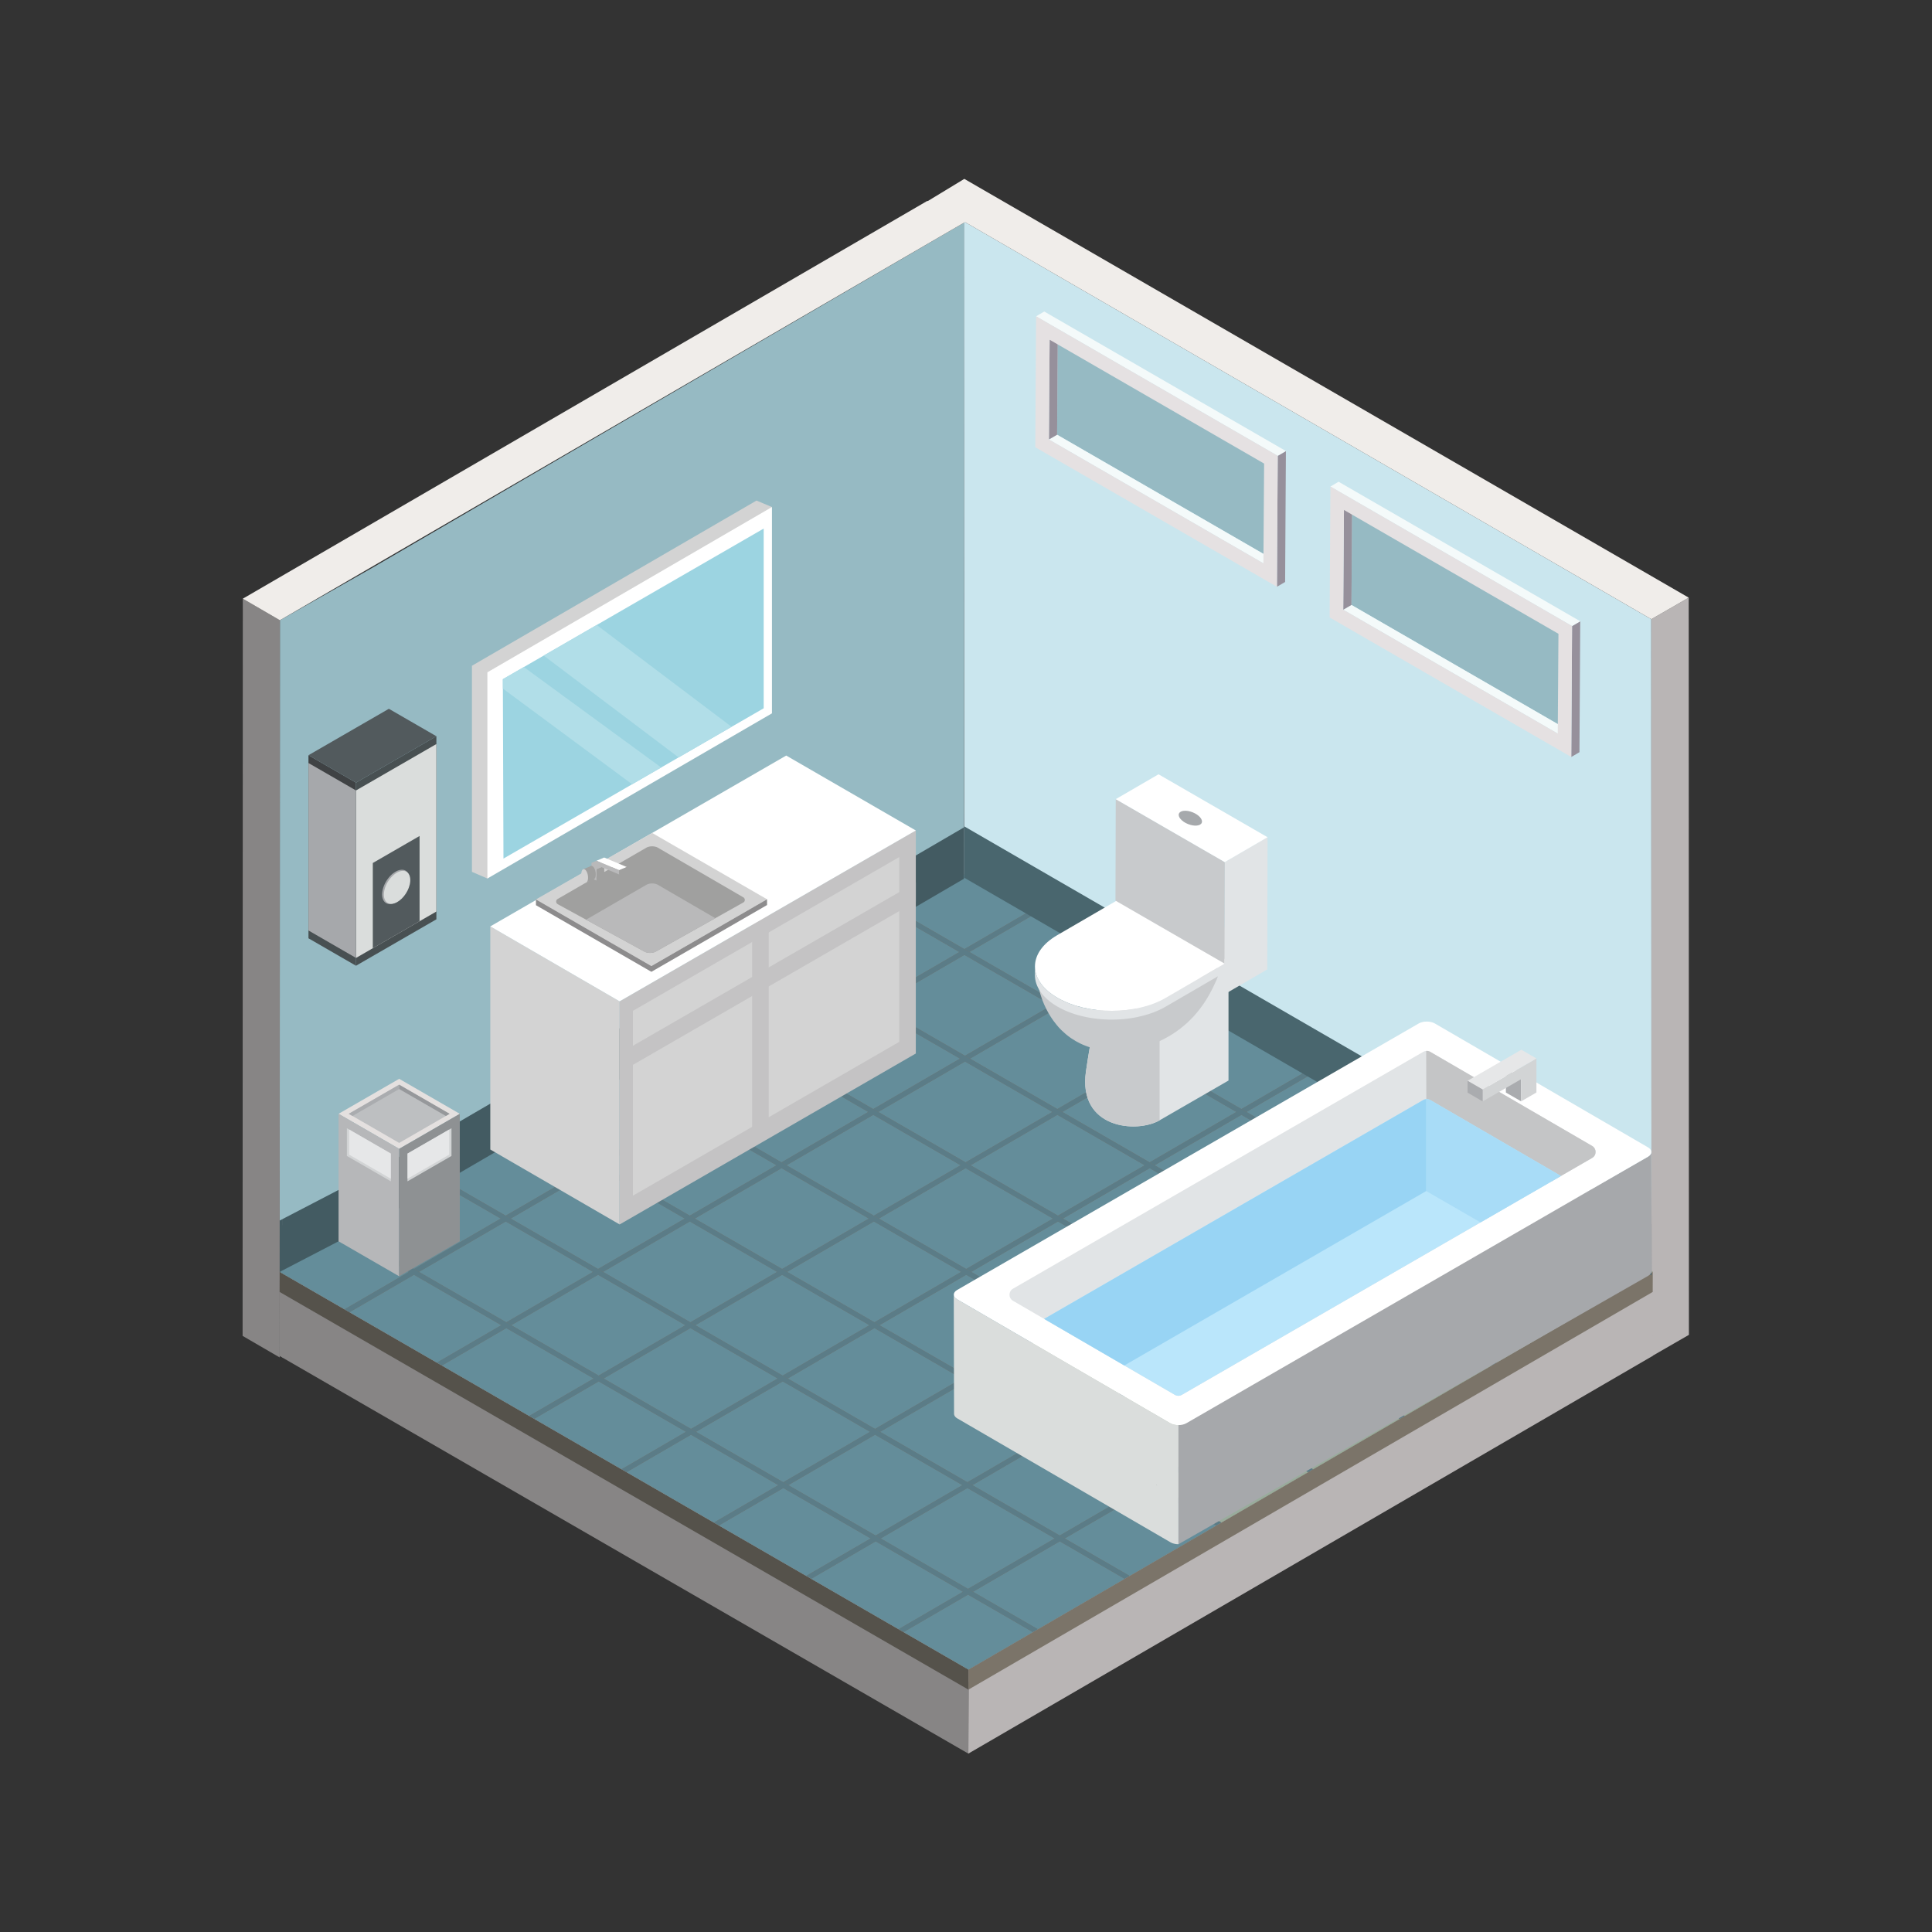 <?xml version="1.0" encoding="UTF-8" standalone="no"?>
<svg
   xmlns:dc="http://purl.org/dc/elements/1.1/"
   xmlns:cc="http://creativecommons.org/ns#"
   xmlns:rdf="http://www.w3.org/1999/02/22-rdf-syntax-ns#"
   xmlns:svg="http://www.w3.org/2000/svg"
   xmlns="http://www.w3.org/2000/svg"
   viewBox="0 0 1866.667 1866.667"
   height="1866.667"
   width="1866.667"
   xml:space="preserve"
   id="svg2"
   version="1.1"><rect x="0" y="0" width="1866.667" height="1866.667" fill="#333333" stroke="none"/><defs
     id="defs6"><clipPath
       id="clipPath390"
       clipPathUnits="userSpaceOnUse"><path
         id="path388"
         d="M 0,1400 H 1400 V 0 H 0 Z" /></clipPath></defs><g
     transform="matrix(1.333,0,0,-1.333,0,1866.667)"
     id="g10"><g
       transform="translate(698.844,1239.015)"
       id="g12"><path
         id="path14"
         style="fill:#96bac3;fill-opacity:1;fill-rule:evenodd;stroke:none"
         d="m 0,0 -0.016,-65.829 v -6.981 l -0.03,-79.968 v -6.965 l -0.014,-79.955 v -6.98 l -0.031,-79.97 v -6.978 l -0.014,-79.956 v -6.979 l -0.031,-113.782 -61.052,-35.604 -6.573,-3.829 -65.497,-38.214 -6.572,-3.83 -65.499,-38.198 -6.587,-3.845 -65.498,-38.199 -6.572,-3.843 -65.499,-38.198 -6.573,-3.828 -65.514,-38.214 -6.572,-3.829 -66.162,-38.592 -1.786,99.246 0.118,435.092 67.83,38.506 6.572,3.828 65.514,38.214 6.573,3.845 65.499,38.198 6.572,3.828 65.498,38.199 6.587,3.844 65.499,38.214 6.572,3.827 65.497,38.199 6.573,3.845 z" /></g><g
       transform="translate(202.871,950.788)"
       id="g16"><path
         id="path18"
         style="fill:#878585;fill-opacity:1;fill-rule:evenodd;stroke:none"
         d="m 0,0 -0.146,-534.345 -26.88,15.624 0.147,534.343 z" /></g><g
       transform="translate(1197.054,417.204)"
       id="g20"><path
         id="path22"
         style="fill:#cae6ee;fill-opacity:1;fill-rule:evenodd;stroke:none"
         d="m 0,0 -67.744,39.193 -6.574,3.799 -65.497,37.91 -6.574,3.801 -65.498,37.896 -6.586,3.814 -65.5,37.897 -6.571,3.798 -65.498,37.898 -6.573,3.799 -65.499,37.898 -6.586,3.813 -63.465,36.721 -0.028,113.692 v 6.979 l -0.032,79.97 v 6.979 l -0.015,79.954 -0.016,6.98 -0.015,79.971 v 6.962 l -0.03,79.972 v 6.978 l -0.013,65.906 63.614,-36.812 6.586,-3.814 65.499,-37.897 6.573,-3.798 65.498,-37.899 6.571,-3.798 65.5,-37.897 6.586,-3.813 65.498,-37.898 6.574,-3.798 65.497,-37.897 6.574,-3.813 67.594,-39.104 0.016,-67.173 v -6.964 l 0.028,-79.969 v -6.979 l 0.03,-79.955 v -6.979 l 0.013,-79.97 v -6.981 l 0.032,-79.954 v -6.979 z" /></g><g
       transform="translate(1196.91,951.546)"
       id="g24"><path
         id="path26"
         style="fill:#b9b5b5;fill-opacity:1;fill-rule:evenodd;stroke:none"
         d="m 0,0 0.148,-534.344 27.097,15.623 -0.147,534.346 z" /></g><g
       transform="translate(1197.999,469.502)"
       id="g28"><path
         id="path30"
         style="fill:#b9b5b5;fill-opacity:1;fill-rule:evenodd;stroke:none"
         d="m 0,0 -0.147,-51.963 -495.982,-288.233 0.147,51.964 z" /></g><g
       transform="translate(702.017,181.27)"
       id="g32"><path
         id="path34"
         style="fill:#878585;fill-opacity:1;fill-rule:evenodd;stroke:none"
         d="m 0,0 -0.146,-51.964 -499.227,288.228 0.149,51.964 z" /></g><g
       transform="translate(1197.998,469.502)"
       id="g36"><path
         id="path38"
         style="fill:#bab1b0;fill-opacity:1;fill-rule:evenodd;stroke:none"
         d="M 0,0 -495.982,-288.232 -995.206,-0.004 -499.227,288.228 Z" /></g><g
       transform="translate(1197.95,478.469)"
       id="g40"><path
         id="path42"
         style="fill:#7b7469;fill-opacity:1;fill-rule:evenodd;stroke:none"
         d="m 0,0 -0.042,-14.55 -495.989,-288.239 0.041,14.552 z" /></g><g
       transform="translate(701.96,190.232)"
       id="g44"><path
         id="path46"
         style="fill:#55524b;fill-opacity:1;fill-rule:evenodd;stroke:none"
         d="m 0,0 -0.042,-14.552 -499.224,288.228 0.041,14.552 z" /></g><g
       transform="translate(1197.95,478.469)"
       id="g48"><path
         id="path50"
         style="fill:#7b7469;fill-opacity:1;fill-rule:evenodd;stroke:none"
         d="m 0,0 -495.99,-288.237 -499.226,288.228 495.99,288.237 z" /></g><g
       transform="translate(496.794,439.82)"
       id="g52"><path
         id="path54"
         style="fill:#648d9a;fill-opacity:1;fill-rule:evenodd;stroke:none"
         d="M 0,0 -62.902,-36.554 -126.214,0 -63.312,36.553 Z" /></g><g
       transform="translate(695.403,710.314)"
       id="g56"><path
         id="path58"
         style="fill:#648d9a;fill-opacity:1;fill-rule:evenodd;stroke:none"
         d="m 0,0 -62.903,-36.554 -47.016,27.145 62.901,36.556 z" /></g><g
       transform="translate(696.715,478.467)"
       id="g60"><path
         id="path62"
         style="fill:#648d9a;fill-opacity:1;fill-rule:evenodd;stroke:none"
         d="M 0,0 -62.902,-36.553 -126.215,0 -63.313,36.553 Z" /></g><g
       transform="translate(812.647,700.906)"
       id="g64"><path
         id="path66"
         style="fill:#648d9a;fill-opacity:1;fill-rule:evenodd;stroke:none"
         d="m 0,0 -46.711,-27.144 -63.313,36.553 46.71,27.145 z" /></g><g
       transform="translate(879.573,662.267)"
       id="g68"><path
         id="path70"
         style="fill:#648d9a;fill-opacity:1;fill-rule:evenodd;stroke:none"
         d="m 0,0 -46.71,-27.146 -63.311,36.555 46.707,27.144 z" /></g><g
       transform="translate(762.336,671.67)"
       id="g72"><path
         id="path74"
         style="fill:#648d9a;fill-opacity:1;fill-rule:evenodd;stroke:none"
         d="m 0,0 -62.9,-36.554 -63.312,36.552 62.9,36.555 z" /></g><g
       transform="translate(946.499,623.627)"
       id="g76"><path
         id="path78"
         style="fill:#648d9a;fill-opacity:1;fill-rule:evenodd;stroke:none"
         d="m 0,0 -46.708,-27.145 -63.313,36.554 46.709,27.143 z" /></g><g
       transform="translate(829.263,633.03)"
       id="g80"><path
         id="path82"
         style="fill:#648d9a;fill-opacity:1;fill-rule:evenodd;stroke:none"
         d="m 0,0 -62.901,-36.555 -63.312,36.553 62.902,36.554 z" /></g><g
       transform="translate(695.844,633.029)"
       id="g84"><path
         id="path86"
         style="fill:#648d9a;fill-opacity:1;fill-rule:evenodd;stroke:none"
         d="M 0,0 -62.9,-36.554 -126.214,0 -63.312,36.553 Z" /></g><g
       transform="translate(1013.428,584.985)"
       id="g88"><path
         id="path90"
         style="fill:#648d9a;fill-opacity:1;fill-rule:evenodd;stroke:none"
         d="m 0,0 -46.711,-27.143 -63.304,36.549 46.711,27.143 z" /></g><g
       transform="translate(896.191,594.391)"
       id="g92"><path
         id="path94"
         style="fill:#648d9a;fill-opacity:1;fill-rule:evenodd;stroke:none"
         d="m 0,0 -62.903,-36.556 -63.31,36.554 62.9,36.554 z" /></g><g
       transform="translate(762.773,594.389)"
       id="g96"><path
         id="path98"
         style="fill:#648d9a;fill-opacity:1;fill-rule:evenodd;stroke:none"
         d="M 0,0 -62.902,-36.554 -126.215,0 l 62.9,36.554 z" /></g><g
       transform="translate(629.353,594.389)"
       id="g100"><path
         id="path102"
         style="fill:#648d9a;fill-opacity:1;fill-rule:evenodd;stroke:none"
         d="m 0,0 -62.901,-36.554 -63.314,36.552 62.903,36.556 z" /></g><g
       transform="translate(495.925,594.392)"
       id="g104"><path
         id="path106"
         style="fill:#648d9a;fill-opacity:1;fill-rule:evenodd;stroke:none"
         d="m 0,0 -62.9,-36.554 -47.018,27.145 62.901,36.554 z" /></g><g
       transform="translate(1080.362,546.34)"
       id="g108"><path
         id="path110"
         style="fill:#99ac9c;fill-opacity:1;fill-rule:evenodd;stroke:none"
         d="m 0,0 -46.71,-27.143 -63.311,36.552 46.709,27.144 z" /></g><g
       transform="translate(963.118,555.749)"
       id="g112"><path
         id="path114"
         style="fill:#648d9a;fill-opacity:1;fill-rule:evenodd;stroke:none"
         d="m 0,0 -62.902,-36.554 -63.304,36.549 62.901,36.553 z" /></g><g
       transform="translate(829.699,555.749)"
       id="g116"><path
         id="path118"
         style="fill:#648d9a;fill-opacity:1;fill-rule:evenodd;stroke:none"
         d="M 0,0 -62.901,-36.554 -126.215,0 -63.313,36.553 Z" /></g><g
       transform="translate(696.279,555.749)"
       id="g120"><path
         id="path122"
         style="fill:#648d9a;fill-opacity:1;fill-rule:evenodd;stroke:none"
         d="m 0,0 -62.9,-36.556 -63.312,36.554 62.899,36.553 z" /></g><g
       transform="translate(562.861,555.747)"
       id="g124"><path
         id="path126"
         style="fill:#648d9a;fill-opacity:1;fill-rule:evenodd;stroke:none"
         d="M 0,0 -62.902,-36.554 -126.215,0 -63.313,36.553 Z" /></g><g
       transform="translate(429.425,555.745)"
       id="g128"><path
         id="path130"
         style="fill:#648d9a;fill-opacity:1;fill-rule:evenodd;stroke:none"
         d="m 0,0 -62.893,-36.549 -47.016,27.146 62.891,36.548 z" /></g><g
       transform="translate(1147.289,507.7)"
       id="g132"><path
         id="path134"
         style="fill:#99ac9c;fill-opacity:1;fill-rule:evenodd;stroke:none"
         d="m 0,0 -46.708,-27.145 -63.313,36.554 46.71,27.145 z" /></g><g
       transform="translate(1030.054,517.103)"
       id="g136"><path
         id="path138"
         style="fill:#99ac9c;fill-opacity:1;fill-rule:evenodd;stroke:none"
         d="M 0,0 -62.901,-36.554 -126.215,0 -63.313,36.554 Z" /></g><g
       transform="translate(896.627,517.109)"
       id="g140"><path
         id="path142"
         style="fill:#648d9a;fill-opacity:1;fill-rule:evenodd;stroke:none"
         d="m 0,0 -62.902,-36.554 -63.306,36.549 62.902,36.554 z" /></g><g
       transform="translate(763.207,517.107)"
       id="g144"><path
         id="path146"
         style="fill:#648d9a;fill-opacity:1;fill-rule:evenodd;stroke:none"
         d="M 0,0 -62.902,-36.554 -126.214,0 -63.313,36.553 Z" /></g><g
       transform="translate(629.787,517.107)"
       id="g148"><path
         id="path150"
         style="fill:#648d9a;fill-opacity:1;fill-rule:evenodd;stroke:none"
         d="M 0,0 -62.901,-36.554 -126.215,0 -63.313,36.553 Z" /></g><g
       transform="translate(496.36,517.102)"
       id="g152"><path
         id="path154"
         style="fill:#648d9a;fill-opacity:1;fill-rule:evenodd;stroke:none"
         d="m 0,0 -62.893,-36.549 -63.313,36.552 62.894,36.551 z" /></g><g
       transform="translate(362.933,517.105)"
       id="g156"><path
         id="path158"
         style="fill:#648d9a;fill-opacity:1;fill-rule:evenodd;stroke:none"
         d="m 0,0 -62.9,-36.554 -47.018,27.145 62.9,36.554 z" /></g><g
       transform="translate(1150.904,505.614)"
       id="g160"><path
         id="path162"
         style="fill:#99ac9c;fill-opacity:1;fill-rule:evenodd;stroke:none"
         d="M 0,0 47.025,-27.15 0.314,-54.294 -46.71,-27.145 Z" /></g><g
       transform="translate(249.426,505.61)"
       id="g164"><path
         id="path166"
         style="fill:#648d9a;fill-opacity:1;fill-rule:evenodd;stroke:none"
         d="M 0,0 47.017,-27.145 0.305,-54.292 -46.713,-27.145 Z" /></g><g
       transform="translate(1096.982,478.464)"
       id="g168"><path
         id="path170"
         style="fill:#99ac9c;fill-opacity:1;fill-rule:evenodd;stroke:none"
         d="M 0,0 -62.902,-36.553 -126.214,0 l 62.9,36.554 z" /></g><g
       transform="translate(963.562,478.464)"
       id="g172"><path
         id="path174"
         style="fill:#99ac9c;fill-opacity:1;fill-rule:evenodd;stroke:none"
         d="m 0,0 -62.902,-36.553 -63.312,36.551 62.9,36.556 z" /></g><g
       transform="translate(830.134,478.467)"
       id="g176"><path
         id="path178"
         style="fill:#648d9a;fill-opacity:1;fill-rule:evenodd;stroke:none"
         d="m 0,0 -62.901,-36.553 -63.304,36.548 62.901,36.554 z" /></g><g
       transform="translate(563.286,478.462)"
       id="g180"><path
         id="path182"
         style="fill:#648d9a;fill-opacity:1;fill-rule:evenodd;stroke:none"
         d="m 0,0 -62.892,-36.55 -63.314,36.554 62.894,36.548 z" /></g><g
       transform="translate(429.866,478.46)"
       id="g184"><path
         id="path186"
         style="fill:#648d9a;fill-opacity:1;fill-rule:evenodd;stroke:none"
         d="M 0,0 -62.9,-36.554 -126.213,0 -63.312,36.553 Z" /></g><g
       transform="translate(1037.694,439.824)"
       id="g188"><path
         id="path190"
         style="fill:#99ac9c;fill-opacity:1;fill-rule:evenodd;stroke:none"
         d="M 0,0 62.901,36.553 109.927,9.403 47.024,-27.15 Z" /></g><g
       transform="translate(1030.489,439.824)"
       id="g192"><path
         id="path194"
         style="fill:#99ac9c;fill-opacity:1;fill-rule:evenodd;stroke:none"
         d="m 0,0 -62.901,-36.553 -63.313,36.551 62.903,36.554 z" /></g><g
       transform="translate(300.064,476.374)"
       id="g196"><path
         id="path198"
         style="fill:#648d9a;fill-opacity:1;fill-rule:evenodd;stroke:none"
         d="M 0,0 63.313,-36.553 16.602,-63.698 -46.712,-27.145 Z" /></g><g
       transform="translate(897.068,439.822)"
       id="g200"><path
         id="path202"
         style="fill:#99ac9c;fill-opacity:1;fill-rule:evenodd;stroke:none"
         d="M 0,0 -62.9,-36.555 -126.213,0 -63.311,36.554 Z" /></g><g
       transform="translate(763.641,439.827)"
       id="g204"><path
         id="path206"
         style="fill:#648d9a;fill-opacity:1;fill-rule:evenodd;stroke:none"
         d="m 0,0 -62.9,-36.555 -63.305,36.55 62.901,36.554 z" /></g><g
       transform="translate(630.215,439.822)"
       id="g208"><path
         id="path210"
         style="fill:#648d9a;fill-opacity:1;fill-rule:evenodd;stroke:none"
         d="m 0,0 -62.894,-36.551 -63.312,36.555 62.892,36.548 z" /></g><g
       transform="translate(971.203,401.182)"
       id="g212"><path
         id="path214"
         style="fill:#99ac9c;fill-opacity:1;fill-rule:evenodd;stroke:none"
         d="M 0,0 62.901,36.554 109.923,9.405 47.023,-27.15 Z" /></g><g
       transform="translate(366.992,437.734)"
       id="g216"><path
         id="path218"
         style="fill:#648d9a;fill-opacity:1;fill-rule:evenodd;stroke:none"
         d="M 0,0 63.312,-36.553 16.6,-63.7 -46.712,-27.145 Z" /></g><g
       transform="translate(963.996,401.182)"
       id="g220"><path
         id="path222"
         style="fill:#99ac9c;fill-opacity:1;fill-rule:evenodd;stroke:none"
         d="M 0,0 -62.902,-36.555 -126.212,0 -63.313,36.554 Z" /></g><g
       transform="translate(830.576,401.182)"
       id="g224"><path
         id="path226"
         style="fill:#99ac9c;fill-opacity:1;fill-rule:evenodd;stroke:none"
         d="m 0,0 -62.9,-36.555 -63.313,36.554 62.901,36.555 z" /></g><g
       transform="translate(697.141,401.18)"
       id="g228"><path
         id="path230"
         style="fill:#648d9a;fill-opacity:1;fill-rule:evenodd;stroke:none"
         d="M 0,0 -62.894,-36.551 -126.198,0 -63.304,36.549 Z" /></g><g
       transform="translate(904.71,362.54)"
       id="g232"><path
         id="path234"
         style="fill:#99ac9c;fill-opacity:1;fill-rule:evenodd;stroke:none"
         d="M 0,0 62.902,36.555 109.925,9.403 47.025,-27.15 Z" /></g><g
       transform="translate(433.918,399.094)"
       id="g236"><path
         id="path238"
         style="fill:#648d9a;fill-opacity:1;fill-rule:evenodd;stroke:none"
         d="M 0,0 63.313,-36.556 16.602,-63.7 -46.71,-27.147 Z" /></g><g
       transform="translate(897.505,362.54)"
       id="g240"><path
         id="path242"
         style="fill:#99ac9c;fill-opacity:1;fill-rule:evenodd;stroke:none"
         d="M 0,0 -62.901,-36.556 -126.215,0 -63.313,36.553 Z" /></g><g
       transform="translate(764.077,362.535)"
       id="g244"><path
         id="path246"
         style="fill:#648d9a;fill-opacity:1;fill-rule:evenodd;stroke:none"
         d="m 0,0 -62.893,-36.55 -63.313,36.555 62.892,36.549 z" /></g><g
       transform="translate(630.649,362.538)"
       id="g248"><path
         id="path250"
         style="fill:#648d9a;fill-opacity:1;fill-rule:evenodd;stroke:none"
         d="m 0,0 -62.901,-36.553 -63.305,36.548 62.902,36.556 z" /></g><g
       transform="translate(838.218,323.899)"
       id="g252"><path
         id="path254"
         style="fill:#99ac9c;fill-opacity:1;fill-rule:evenodd;stroke:none"
         d="M 0,0 62.9,36.555 109.925,9.405 47.022,-27.148 Z" /></g><g
       transform="translate(500.855,360.449)"
       id="g256"><path
         id="path258"
         style="fill:#648d9a;fill-opacity:1;fill-rule:evenodd;stroke:none"
         d="M 0,0 63.304,-36.551 16.592,-63.695 -46.712,-27.147 Z" /></g><g
       transform="translate(831.004,323.894)"
       id="g260"><path
         id="path262"
         style="fill:#648d9a;fill-opacity:1;fill-rule:evenodd;stroke:none"
         d="m 0,0 -62.893,-36.549 -63.313,36.554 62.892,36.549 z" /></g><g
       transform="translate(697.584,323.894)"
       id="g264"><path
         id="path266"
         style="fill:#648d9a;fill-opacity:1;fill-rule:evenodd;stroke:none"
         d="m 0,0 -62.9,-36.554 -63.313,36.552 62.9,36.557 z" /></g><g
       transform="translate(771.724,285.259)"
       id="g268"><path
         id="path270"
         style="fill:#648d9a;fill-opacity:1;fill-rule:evenodd;stroke:none"
         d="M 0,0 62.894,36.549 109.918,9.398 47.026,-27.15 Z" /></g><g
       transform="translate(567.782,321.807)"
       id="g272"><path
         id="path274"
         style="fill:#648d9a;fill-opacity:1;fill-rule:evenodd;stroke:none"
         d="M 0,0 63.312,-36.553 16.601,-63.699 -46.713,-27.147 Z" /></g><g
       transform="translate(764.512,285.254)"
       id="g276"><path
         id="path278"
         style="fill:#648d9a;fill-opacity:1;fill-rule:evenodd;stroke:none"
         d="m 0,0 -62.902,-36.554 -63.313,36.552 62.901,36.554 z" /></g><g
       transform="translate(705.225,246.612)"
       id="g280"><path
         id="path282"
         style="fill:#648d9a;fill-opacity:1;fill-rule:evenodd;stroke:none"
         d="M 0,0 62.901,36.554 109.925,9.405 47.023,-27.148 Z" /></g><g
       transform="translate(634.708,283.167)"
       id="g284"><path
         id="path286"
         style="fill:#648d9a;fill-opacity:1;fill-rule:evenodd;stroke:none"
         d="M 0,0 63.314,-36.554 16.602,-63.7 -46.711,-27.147 Z" /></g><g
       transform="translate(654.924,217.38)"
       id="g288"><path
         id="path290"
         style="fill:#648d9a;fill-opacity:1;fill-rule:evenodd;stroke:none"
         d="M 0,0 46.712,27.145 93.735,-0.003 47.024,-27.149 Z" /></g><g
       transform="translate(628.911,671.673)"
       id="g292"><path
         id="path294"
         style="fill:#648d9a;fill-opacity:1;fill-rule:evenodd;stroke:none"
         d="m 0,0 -62.903,-36.554 -47.017,27.145 62.902,36.554 z" /></g><g
       transform="translate(562.417,633.032)"
       id="g296"><path
         id="path298"
         style="fill:#648d9a;fill-opacity:1;fill-rule:evenodd;stroke:none"
         d="m 0,0 -62.9,-36.554 -47.018,27.145 62.902,36.555 z" /></g><g
       transform="translate(745.712,739.552)"
       id="g300"><path
         id="path302"
         style="fill:#648d9a;fill-opacity:1;fill-rule:evenodd;stroke:none"
         d="M 0,0 -46.708,-27.146 -93.726,0 -47.017,27.145 Z" /></g><g
       transform="translate(563.723,401.18)"
       id="g304"><path
         id="path306"
         style="fill:#648d9a;fill-opacity:1;fill-rule:evenodd;stroke:none"
         d="M 0,0 -62.902,-36.555 -126.215,0 -63.314,36.553 Z" /></g><g
       transform="translate(749.333,737.461)"
       id="g308"><path
         id="path310"
         style="fill:#5b7c87;fill-opacity:1;fill-rule:evenodd;stroke:none"
         d="m 0,0 -3.621,2.091 -46.708,-27.145 3.62,-2.091 z" /></g><g
       transform="translate(816.259,698.82)"
       id="g312"><path
         id="path314"
         style="fill:#5b7c87;fill-opacity:1;fill-rule:evenodd;stroke:none"
         d="m 0,0 -3.612,2.086 -46.711,-27.144 3.616,-2.087 z" /></g><g
       transform="translate(883.187,660.179)"
       id="g316"><path
         id="path318"
         style="fill:#5b7c87;fill-opacity:1;fill-rule:evenodd;stroke:none"
         d="m 0,0 -3.614,2.088 -46.711,-27.145 3.616,-2.086 z" /></g><g
       transform="translate(950.124,621.533)"
       id="g320"><path
         id="path322"
         style="fill:#5b7c87;fill-opacity:1;fill-rule:evenodd;stroke:none"
         d="m 0,0 -3.625,2.093 -46.708,-27.145 3.622,-2.091 z" /></g><g
       transform="translate(1083.978,544.254)"
       id="g324"><path
         id="path326"
         style="fill:#a5c1ad;fill-opacity:1;fill-rule:evenodd;stroke:none"
         d="m 0,0 -3.616,2.086 -46.71,-27.143 3.616,-2.088 z" /></g><g
       transform="translate(1150.904,505.614)"
       id="g328"><path
         id="path330"
         style="fill:#a5c1ad;fill-opacity:1;fill-rule:evenodd;stroke:none"
         d="m 0,0 -3.616,2.086 -46.707,-27.145 3.613,-2.086 z" /></g><g
       transform="translate(1104.191,478.469)"
       id="g332"><path
         id="path334"
         style="fill:#5b7c87;fill-opacity:1;fill-rule:evenodd;stroke:none"
         d="m 0,0 -3.612,2.086 -63.315,36.554 -3.613,2.088 -63.313,36.552 -3.623,2.091 -63.305,36.549 -3.621,2.091 -63.314,36.554 -3.613,2.087 -63.313,36.553 -3.614,2.088 -63.313,36.553 -3.622,2.092 -47.017,27.145 -3.599,-2.091 47.016,-27.146 h 0.002 l -62.901,-36.555 3.623,-2.091 62.898,36.554 63.313,-36.552 0.002,-0.002 -62.901,-36.552 3.614,-2.088 62.9,36.553 63.311,-36.553 h 0.002 l -62.901,-36.554 3.616,-2.086 62.899,36.554 63.312,-36.554 H -208 l -62.902,-36.554 3.624,-2.092 62.9,36.554 63.302,-36.548 h 0.002 l -62.9,-36.554 3.622,-2.091 62.902,36.554 63.31,-36.554 h 0.002 l -62.9,-36.554 3.615,-2.086 62.9,36.553 63.311,-36.553 h 0.002 l -62.901,-36.554 3.614,-2.086 62.901,36.552 47.024,-27.149 3.598,2.092 z" /></g><g
       transform="translate(1034.076,441.91)"
       id="g336"><path
         id="path338"
         style="fill:#5b7c87;fill-opacity:1;fill-rule:evenodd;stroke:none"
         d="m 0,0 -63.311,36.553 -3.616,2.086 -63.312,36.554 -3.622,2.092 -63.304,36.548 -3.624,2.092 -63.311,36.554 -3.616,2.086 -63.312,36.553 -3.614,2.086 -63.312,36.555 -3.623,2.091 -47.017,27.145 -3.591,-2.086 47.017,-27.146 0.001,-0.002 -62.901,-36.551 3.622,-2.092 62.9,36.554 63.314,-36.554 -62.9,-36.553 3.614,-2.086 62.9,36.554 63.313,-36.554 -62.901,-36.554 3.614,-2.086 62.901,36.551 63.312,-36.551 -62.899,-36.554 3.621,-2.092 62.902,36.553 63.304,-36.547 -62.9,-36.554 3.622,-2.094 62.9,36.554 L -70.516,36.553 -133.415,0 l 3.612,-2.088 62.902,36.553 63.312,-36.551 v -0.002 l -62.9,-36.552 3.616,-2.088 62.899,36.554 47.023,-27.149 3.591,2.086 -47.024,27.151 z" /></g><g
       transform="translate(967.584,403.268)"
       id="g340"><path
         id="path342"
         style="fill:#5b7c87;fill-opacity:1;fill-rule:evenodd;stroke:none"
         d="m 0,0 -63.312,36.556 -3.614,2.086 -63.313,36.553 -3.622,2.092 -63.306,36.548 -3.621,2.092 -63.314,36.554 -3.613,2.086 -63.313,36.554 -3.614,2.086 -63.314,36.553 -3.621,2.092 -47.018,27.145 -3.589,-2.088 47.016,-27.144 0.001,-10e-4 -62.9,-36.554 3.621,-2.091 62.9,36.554 63.313,-36.552 0.002,-0.002 -62.901,-36.552 3.614,-2.088 62.9,36.553 63.311,-36.551 0.002,-0.002 -62.901,-36.554 3.615,-2.086 62.9,36.554 63.312,-36.554 -62.9,-36.554 3.624,-2.092 62.899,36.554 63.303,-36.548 h 0.002 l -62.9,-36.554 3.622,-2.092 62.901,36.554 63.311,-36.554 h 10e-4 l -62.9,-36.555 3.616,-2.084 62.898,36.554 63.312,-36.554 h 0.002 l -62.902,-36.556 3.616,-2.086 62.9,36.555 47.023,-27.152 3.591,2.088 -47.024,27.151 z" /></g><g
       transform="translate(901.092,364.626)"
       id="g344"><path
         id="path346"
         style="fill:#5b7c87;fill-opacity:1;fill-rule:evenodd;stroke:none"
         d="m 0,0 -63.312,36.555 -3.614,2.087 -63.315,36.553 -3.621,2.092 -63.305,36.548 -3.622,2.092 -63.313,36.554 -3.614,2.086 -63.312,36.553 -3.614,2.087 -63.314,36.554 -3.623,2.091 -47.016,27.145 -3.589,-2.086 47.015,-27.145 0.002,-0.002 -62.9,-36.552 3.62,-2.092 62.901,36.554 63.312,-36.554 h 0.002 l -62.902,-36.553 3.614,-2.086 62.902,36.553 63.311,-36.553 h 0.002 l -62.901,-36.554 3.614,-2.086 62.9,36.552 63.313,-36.552 -62.901,-36.554 3.622,-2.092 62.903,36.552 63.304,-36.546 -62.9,-36.556 3.622,-2.091 62.901,36.553 63.31,-36.552 h 0.002 L -133.417,0 l 3.614,-2.086 62.902,36.553 63.31,-36.553 h 0.001 l -62.899,-36.554 3.615,-2.088 62.9,36.556 47.023,-27.151 3.591,2.087 -47.026,27.15 z" /></g><g
       transform="translate(834.601,325.986)"
       id="g348"><path
         id="path350"
         style="fill:#5b7c87;fill-opacity:1;fill-rule:evenodd;stroke:none"
         d="m 0,0 -63.312,36.554 -3.614,2.086 -63.313,36.555 -3.622,2.09 -63.306,36.55 -3.622,2.092 -63.313,36.554 -3.614,2.086 -63.312,36.554 -3.614,2.086 -63.314,36.553 -3.623,2.092 -47.016,27.145 -3.598,-2.091 47.016,-27.146 0.002,-0.001 -62.892,-36.549 3.621,-2.091 62.893,36.55 63.311,-36.553 h 0.001 l -62.893,-36.549 3.614,-2.088 62.894,36.548 63.312,-36.552 -62.892,-36.55 3.614,-2.086 62.892,36.548 63.312,-36.552 0.002,-10e-4 -62.894,-36.55 3.623,-2.09 62.893,36.548 63.303,-36.547 0.002,-10e-4 -62.894,-36.551 3.624,-2.089 62.892,36.549 63.313,-36.552 0.001,-0.002 -62.893,-36.55 3.613,-2.087 62.892,36.549 63.313,-36.552 10e-4,-0.002 -62.893,-36.549 3.614,-2.086 62.894,36.549 47.022,-27.148 3.599,2.091 -47.023,27.148 z" /></g><g
       transform="translate(768.111,287.345)"
       id="g352"><path
         id="path354"
         style="fill:#5b7c87;fill-opacity:1;fill-rule:evenodd;stroke:none"
         d="m 0,0 -63.315,36.554 -3.613,2.086 -63.313,36.556 -3.624,2.089 -63.304,36.55 -3.622,2.09 -63.313,36.555 -3.614,2.087 -63.314,36.553 -3.613,2.089 -63.313,36.552 -3.621,2.091 -47.018,27.145 -3.6,-2.091 47.018,-27.145 h 0.002 l -62.901,-36.554 3.621,-2.092 62.901,36.554 63.312,-36.554 -62.9,-36.554 3.615,-2.086 62.901,36.554 63.312,-36.554 -62.902,-36.554 3.615,-2.086 62.901,36.554 63.312,-36.554 h 0.002 l -62.902,-36.555 3.623,-2.09 62.902,36.554 63.302,-36.548 h 0.002 l -62.901,-36.556 3.622,-2.091 62.901,36.553 63.31,-36.553 h 0.003 l -62.901,-36.554 3.614,-2.088 62.9,36.553 L -3.6,-2.091 h 10e-4 l -62.901,-36.554 3.615,-2.088 62.901,36.554 47.022,-27.149 3.6,2.092 -47.026,27.15 z" /></g><g
       transform="translate(701.608,248.7)"
       id="g356"><path
         id="path358"
         style="fill:#5b7c87;fill-opacity:1;fill-rule:evenodd;stroke:none"
         d="m 0,0 -63.312,36.554 -3.614,2.086 -63.313,36.554 -3.623,2.091 -63.305,36.549 -3.621,2.091 -63.312,36.556 -3.616,2.086 -63.312,36.553 -3.616,2.086 -63.312,36.555 -3.621,2.091 -47.018,27.145 -3.589,-2.086 47.016,-27.146 0.001,-10e-4 -46.71,-27.145 3.62,-2.09 46.711,27.145 63.312,-36.554 -46.709,-27.144 3.615,-2.087 46.71,27.143 63.311,-36.551 h 0.002 l -46.711,-27.147 3.616,-2.087 46.708,27.146 63.313,-36.554 -46.709,-27.145 3.622,-2.092 46.711,27.146 63.302,-36.549 0.002,-0.002 -46.711,-27.143 3.623,-2.093 46.711,27.145 63.31,-36.552 0.002,-0.002 -46.709,-27.143 3.614,-2.088 46.711,27.145 63.31,-36.552 0.002,-0.002 -46.711,-27.145 3.615,-2.086 46.71,27.145 47.023,-27.149 3.589,2.087 -47.023,27.15 z" /></g><g
       transform="translate(1017.05,582.894)"
       id="g360"><path
         id="path362"
         style="fill:#a5c1ad;fill-opacity:1;fill-rule:evenodd;stroke:none"
         d="m 0,0 -3.622,2.091 -46.711,-27.143 3.624,-2.093 z" /></g><g
       transform="translate(698.956,1270.694)"
       id="g364"><path
         id="path366"
         style="fill:#f0edea;fill-opacity:1;fill-rule:evenodd;stroke:none"
         d="m 0,0 -26.426,-16.042 -0.562,-0.009 -495.977,-288.231 26.879,-15.624 495.977,288.233 0.588,0.356 497.475,-287.831 27.098,15.625 z" /></g><g
       transform="translate(698.703,807.616)"
       id="g368"><path
         id="path370"
         style="fill:#435b62;fill-opacity:1;fill-rule:evenodd;stroke:none"
         d="m 0,0 -0.001,-6.964 -61.042,-35.619 -6.575,-3.822 -65.505,-38.206 -6.574,-3.839 -65.49,-38.19 -6.591,-3.855 -65.488,-38.191 -6.574,-3.837 -65.505,-38.208 -6.575,-3.82 -65.505,-38.223 -6.574,-3.822 -67.952,-35.325 -0.017,-37.234 67.969,35.322 6.574,3.825 65.505,38.222 6.575,3.822 65.505,38.206 6.574,3.838 65.488,38.192 6.591,3.853 65.49,38.192 6.574,3.837 65.505,38.208 6.575,3.822 61.042,35.619 L 0.01,0 Z" /></g><g
       transform="translate(1197.048,513.176)"
       id="g372"><path
         id="path374"
         style="fill:#49666e;fill-opacity:1;fill-rule:evenodd;stroke:none"
         d="m 0,0 v -37.235 l -67.747,39.193 -6.559,3.806 -65.506,37.91 -6.572,3.79 -65.49,37.909 -6.59,3.807 -65.505,37.893 -6.574,3.805 -65.49,37.894 -6.575,3.806 -65.506,37.893 -6.589,3.806 -63.463,36.723 v 37.235 l 63.463,-36.724 6.589,-3.806 65.506,-37.893 6.575,-3.806 65.49,-37.893 6.574,-3.806 65.505,-37.893 6.59,-3.806 65.49,-37.909 6.572,-3.791 65.506,-37.91 6.559,-3.804 z" /></g><g
       transform="translate(204.538,517.974)"
       id="g376"><path
         id="path378"
         style="fill:#d8d1d2;fill-opacity:1;fill-rule:nonzero;stroke:none"
         d="M 0,0 -0.001,-5.559 H 0.016 L 0.018,0.007 Z" /></g><g
       transform="translate(1025.805,446.687)"
       id="g380"><path
         id="path382"
         style="fill:#666159;fill-opacity:1;fill-rule:evenodd;stroke:none"
         d="m 0,0 h -0.005 l -50.102,28.928 -0.002,0.002 z m 84.43,28.291 -6.045,3.49 -3.611,2.086 -11.625,6.711 h 0.002 l 11.625,-6.711 16.836,9.785 -16.836,-9.785 3.613,-2.086 6.041,-3.488 z" /></g><g
       id="g384"><g
         clip-path="url(#clipPath390)"
         id="g386"><g
           transform="translate(1109.311,526.712)"
           id="g392"><path
             id="path394"
             style="fill:#434642;fill-opacity:1;fill-rule:evenodd;stroke:none"
             d="M 0,0 -2.049,1.187 -2.144,2.66 C -1.396,1.789 -0.681,0.903 0,0" /></g><g
           transform="translate(1194.466,561.936)"
           id="g396"><path
             id="path398"
             style="fill:#a6a8ab;fill-opacity:1;fill-rule:evenodd;stroke:none"
             d="m 0,0 c 1.626,0.94 2.439,2.179 2.436,3.419 l 0.198,-86.323 c 0.004,-1.24 -0.81,-2.481 -2.436,-3.421 l -340.502,-194.537 v 86.323 z" /></g><g
           transform="translate(691.339,461.701)"
           id="g400"><path
             id="path402"
             style="fill:#dadddc;fill-opacity:1;fill-rule:evenodd;stroke:none"
             d="M 0,0 0.03,-0.267 0.083,-0.478 0.155,-0.73 0.24,-0.931 0.361,-1.19 l 0.111,-0.186 0.195,-0.288 0.135,-0.167 0.353,-0.381 0.131,-0.13 0.25,-0.206 0.233,-0.186 0.293,-0.194 0.315,-0.203 154.482,-89.777 c 0.359,-0.208 0.752,-0.385 1.156,-0.546 l 0.319,-0.121 c 0.25,-0.091 0.514,-0.163 0.775,-0.236 0.275,-0.078 0.549,-0.151 0.833,-0.207 0.333,-0.069 0.671,-0.131 1.014,-0.175 l 0.244,-0.032 c 0.46,-0.052 0.927,-0.074 1.396,-0.078 l 0.226,-0.002 v -86.323 l -0.027,10e-4 -0.371,0.001 c -0.311,0.01 -0.619,0.031 -0.927,0.064 l -0.099,0.012 -0.244,0.035 c -0.241,0.028 -0.482,0.056 -0.719,0.098 l -0.294,0.074 c -0.285,0.06 -0.559,0.131 -0.833,0.208 l -0.445,0.111 -0.329,0.124 -0.32,0.123 c -0.404,0.16 -0.796,0.337 -1.156,0.546 l -154.482,89.775 -0.1,0.06 -0.216,0.144 -0.293,0.196 -0.232,0.183 -0.251,0.207 -0.048,0.039 -0.084,0.092 -0.354,0.379 -0.074,0.081 -0.058,0.088 -0.195,0.288 -0.081,0.119 -0.031,0.066 -0.121,0.261 -0.069,0.147 -0.017,0.055 -0.071,0.25 -0.047,0.164 -0.006,0.047 -0.03,0.267 -0.019,0.165 -0.001,0.073 -0.199,86.325 z" /></g><g
           transform="translate(693.755,465.36)"
           id="g404"><path
             id="path406"
             style="fill:#ffffff;fill-opacity:1;fill-rule:evenodd;stroke:none"
             d="m 0,0 c -3.233,-1.868 -3.25,-4.923 -0.038,-6.79 l 154.482,-89.777 c 3.22,-1.87 8.495,-1.871 11.729,-0.003 L 500.711,96.576 c 3.235,1.867 3.251,4.924 0.032,6.793 l -154.48,89.777 c -3.216,1.867 -8.492,1.867 -11.726,-10e-4 z" /></g><g
           transform="translate(734.204,457.539)"
           id="g408"><path
             id="path410"
             style="fill:#e1e4e6;fill-opacity:1;fill-rule:evenodd;stroke:none"
             d="m 0,0 22.621,-13.148 94.733,-55.056 c 1.557,-0.904 3.483,-0.904 5.048,0 l 267.623,154.506 7.167,4.143 22.611,13.052 c 3.354,1.935 3.354,6.779 0.01,8.724 l -117.347,68.194 c -0.903,0.524 -1.926,0.747 -2.937,0.66 -0.739,-0.048 -1.458,-0.271 -2.119,-0.65 L 0.008,8.724 C -3.347,6.789 -3.347,1.946 0,0" /></g><g
           transform="translate(1033.733,638.614)"
           id="g412"><path
             id="path414"
             style="fill:#c4c5c6;fill-opacity:1;fill-rule:evenodd;stroke:none"
             d="m 0,0 0.117,-40.282 v -0.066 l 0.019,-0.168 0.03,-0.271 0.01,-0.039 0.038,-0.166 0.078,-0.251 0.01,-0.059 0.078,-0.147 0.115,-0.262 0.031,-0.058 0.088,-0.126 0.193,-0.283 0.059,-0.088 0.067,-0.086 0.361,-0.381 0.077,-0.087 0.048,-0.039 0.253,-0.204 0.235,-0.184 0.292,-0.195 0.213,-0.146 0.097,-0.058 87.987,-51.127 29.778,17.195 c 3.353,1.934 3.353,6.779 0.01,8.724 L 2.936,-0.66 C 2.033,-0.136 1.011,0.087 0,0" /></g><g
           transform="translate(756.824,444.39)"
           id="g416"><path
             id="path418"
             style="fill:#bae6fb;fill-opacity:1;fill-rule:evenodd;stroke:none"
             d="m 0,0 94.734,-55.056 c 1.556,-0.903 3.482,-0.903 5.048,0 l 267.622,154.506 7.168,4.144 -94.727,55.045 c -0.903,0.526 -1.926,0.749 -2.936,0.662 -0.74,-0.048 -1.459,-0.273 -2.119,-0.652 z" /></g><g
           transform="translate(1073.109,514.328)"
           id="g420"><path
             id="path422"
             style="fill:#a8dcf7;fill-opacity:1;fill-rule:evenodd;stroke:none"
             d="m 0,0 51.12,29.513 7.167,4.143 -94.727,55.046 c -0.897,0.521 -1.911,0.746 -2.915,0.663 V 22.74 Z" /></g><g
           transform="translate(756.824,444.39)"
           id="g424"><path
             id="path426"
             style="fill:#98d4f4;fill-opacity:1;fill-rule:evenodd;stroke:none"
             d="M 0,0 58.101,-33.766 276.93,92.677 v 66.626 l -0.021,-0.002 c -0.74,-0.048 -1.458,-0.273 -2.119,-0.652 z" /></g><g
           transform="translate(838.599,323.68)"
           id="g428"><path
             id="path430"
             style="fill:#7b8e81;fill-opacity:1;fill-rule:evenodd;stroke:none"
             d="M 0,0 -0.381,0.219 -0.157,0.35 C -0.105,0.234 -0.052,0.115 0,0" /></g><g
           transform="translate(1091.498,625.73)"
           id="g432"><path
             id="path434"
             style="fill:#aaacaf;fill-opacity:1;fill-rule:evenodd;stroke:none"
             d="M 0,0 10.935,-7.648 V -23.566 L 0,-17.28 Z" /></g><g
           transform="translate(1113.631,633.147)"
           id="g436"><path
             id="path438"
             style="fill:#d2d4d5;fill-opacity:1;fill-rule:evenodd;stroke:none"
             d="m 0,0 v -24.665 l -11.198,-6.465 v 16.065 l -27.794,-16.048 v 8.6 z" /></g><g
           transform="translate(1063.704,616.967)"
           id="g440"><path
             id="path442"
             style="fill:#e6e7e8;fill-opacity:1;fill-rule:evenodd;stroke:none"
             d="M 0,0 38.993,22.512 49.927,16.18 10.935,-6.333 Z" /></g><g
           transform="translate(1063.704,616.967)"
           id="g444"><path
             id="path446"
             style="fill:#aaacaf;fill-opacity:1;fill-rule:evenodd;stroke:none"
             d="m 0,0 10.935,-6.333 v -8.6 L 0,-8.569 Z" /></g><g
           transform="translate(1135.536,944.416)"
           id="g448"><path
             id="path450"
             style="fill:#96bac3;fill-opacity:1;fill-rule:evenodd;stroke:none"
             d="m 0,0 -0.506,-72.309 -155.482,89.766 0.508,72.309 z" /></g><g
           transform="translate(973.608,958.419)"
           id="g452"><path
             id="path454"
             style="fill:#f4fafa;fill-opacity:1;fill-rule:evenodd;stroke:none"
             d="m 0,0 5.94,3.454 155.479,-89.766 -5.939,-3.454 z" /></g><g
           transform="translate(974.116,1030.73)"
           id="g456"><path
             id="path458"
             style="fill:#96909b;fill-opacity:1;fill-rule:evenodd;stroke:none"
             d="m 0,0 5.939,3.453 -0.506,-72.31 -5.941,-3.454 z" /></g><g
           transform="translate(1139.459,946.584)"
           id="g460"><path
             id="path462"
             style="fill:#96909b;fill-opacity:1;fill-rule:evenodd;stroke:none"
             d="M 0,0 5.931,3.47 5.362,-91.441 -0.57,-94.91 Z" /></g><g
           transform="translate(964.314,1047.705)"
           id="g464"><path
             id="path466"
             style="fill:#f4fafa;fill-opacity:1;fill-rule:evenodd;stroke:none"
             d="m 0,0 5.931,3.469 175.145,-101.12 -5.931,-3.47 z" /></g><g
           transform="translate(1129.088,868.653)"
           id="g468"><path
             id="path470"
             style="fill:#e5e1e2;fill-opacity:1;fill-rule:evenodd;stroke:none"
             d="m 0,0 0.508,72.311 -155.48,89.766 -0.508,-72.311 z M -164.773,179.052 10.372,77.931 9.802,-16.979 -165.344,84.143 Z" /></g><g
           transform="translate(922.195,1067.793)"
           id="g472"><path
             id="path474"
             style="fill:#96bac3;fill-opacity:1;fill-rule:evenodd;stroke:none"
             d="m 0,0 -0.506,-72.309 -155.482,89.766 0.509,72.309 z" /></g><g
           transform="translate(760.266,1081.795)"
           id="g476"><path
             id="path478"
             style="fill:#f4fafa;fill-opacity:1;fill-rule:evenodd;stroke:none"
             d="m 0,0 5.941,3.454 155.479,-89.766 -5.941,-3.454 z" /></g><g
           transform="translate(760.774,1154.107)"
           id="g480"><path
             id="path482"
             style="fill:#96909b;fill-opacity:1;fill-rule:evenodd;stroke:none"
             d="M 0,0 5.939,3.454 5.433,-68.857 -0.508,-72.311 Z" /></g><g
           transform="translate(926.118,1069.961)"
           id="g484"><path
             id="path486"
             style="fill:#96909b;fill-opacity:1;fill-rule:evenodd;stroke:none"
             d="M 0,0 5.931,3.469 5.362,-91.441 -0.57,-94.91 Z" /></g><g
           transform="translate(750.973,1171.082)"
           id="g488"><path
             id="path490"
             style="fill:#f4fafa;fill-opacity:1;fill-rule:evenodd;stroke:none"
             d="m 0,0 5.93,3.469 175.146,-101.12 -5.931,-3.47 z" /></g><g
           transform="translate(915.746,992.029)"
           id="g492"><path
             id="path494"
             style="fill:#e5e1e2;fill-opacity:1;fill-rule:evenodd;stroke:none"
             d="m 0,0 0.508,72.311 -155.48,89.766 -0.507,-72.311 z M -164.773,179.052 10.372,77.932 9.802,-16.979 -165.344,84.143 Z" /></g><g
           transform="translate(245.397,593.037)"
           id="g496"><path
             id="path498"
             style="fill:#e4e0df;fill-opacity:1;fill-rule:evenodd;stroke:none"
             d="M 0,0 43.933,25.365 87.867,0 43.933,-25.365 Z" /></g><g
           transform="translate(252.79,593.037)"
           id="g500"><path
             id="path502"
             style="fill:#bdbfc1;fill-opacity:1;fill-rule:evenodd;stroke:none"
             d="M 0,0 36.541,-21.097 73.082,0 36.541,21.097 Z" /></g><g
           transform="translate(245.397,593.037)"
           id="g504"><path
             id="path506"
             style="fill:#b6b7b9;fill-opacity:1;fill-rule:evenodd;stroke:none"
             d="m 0,0 43.933,-25.365 v -92.406 L 0,-92.406 Z" /></g><g
           transform="translate(251.419,582.607)"
           id="g508"><path
             id="path510"
             style="fill:#d2d4d5;fill-opacity:1;fill-rule:evenodd;stroke:none"
             d="m 0,0 v -20.101 l 31.89,-18.411 v 20.101 z" /></g><g
           transform="translate(283.242,564.234)"
           id="g512"><path
             id="path514"
             style="fill:#e6e7e8;fill-opacity:1;fill-rule:evenodd;stroke:none"
             d="M 0,0 -30.192,17.432 V -0.786 L 0,-18.218 Z" /></g><g
           transform="translate(333.264,593.037)"
           id="g516"><path
             id="path518"
             style="fill:#8e9193;fill-opacity:1;fill-rule:evenodd;stroke:none"
             d="m 0,0 -43.933,-25.365 v -92.406 L 0,-92.406 Z" /></g><g
           transform="translate(289.33,614.134)"
           id="g520"><path
             id="path522"
             style="fill:#aaacaf;fill-opacity:1;fill-rule:evenodd;stroke:none"
             d="m 0,0 -36.541,-21.097 2.712,-1.566 L 0,-3.132 Z" /></g><g
           transform="translate(289.33,614.134)"
           id="g524"><path
             id="path526"
             style="fill:#96989b;fill-opacity:1;fill-rule:evenodd;stroke:none"
             d="M 0,0 36.541,-21.097 33.828,-22.663 0,-3.132 Z" /></g><g
           transform="translate(327.242,582.607)"
           id="g528"><path
             id="path530"
             style="fill:#d2d4d5;fill-opacity:1;fill-rule:evenodd;stroke:none"
             d="m 0,0 v -20.101 l -31.89,-18.411 v 20.101 z" /></g><g
           transform="translate(295.419,564.234)"
           id="g532"><path
             id="path534"
             style="fill:#e6e7e8;fill-opacity:1;fill-rule:evenodd;stroke:none"
             d="M 0,0 30.192,17.432 V -0.786 L 0,-18.218 Z" /></g><g
           transform="translate(840.505,588.328)"
           id="g536"><path
             id="path538"
             style="fill:#e1e4e6;fill-opacity:1;fill-rule:evenodd;stroke:none"
             d="m 0,0 c -16.64,-9.607 -59.308,-6.105 -53.393,35.391 3.169,22.321 8.144,45.79 12.099,68.144 l 7.555,42.709 33.848,15.594 47.503,-22.052 0.637,-10.003 1.688,-26.498 V 28.831 Z" /></g><g
           transform="translate(840.505,588.328)"
           id="g540"><path
             id="path542"
             style="fill:#c8cacc;fill-opacity:1;fill-rule:evenodd;stroke:none"
             d="m 0,0 c -16.64,-9.607 -59.308,-6.105 -53.393,35.391 2.116,14.903 5.037,30.318 7.922,45.571 l 45.471,0 z" /></g><g
           transform="translate(881.317,703.801)"
           id="g544"><path
             id="path546"
             style="fill:#c8cacc;fill-opacity:1;fill-rule:evenodd;stroke:none"
             d="m 0,0 c -11.272,-12.049 -24.01,-27.572 -39.877,-33.362 -0.183,-0.067 -0.365,-0.132 -0.548,-0.198 -0.309,-0.11 -0.621,-0.221 -0.931,-0.329 -0.182,-0.064 -0.367,-0.128 -0.549,-0.19 -0.328,-0.113 -0.658,-0.225 -0.986,-0.333 -0.163,-0.054 -0.324,-0.11 -0.486,-0.162 -0.425,-0.139 -0.851,-0.276 -1.277,-0.411 l -0.397,-0.124 c -0.395,-0.122 -0.788,-0.243 -1.182,-0.36 l -0.141,-0.043 c -0.139,-0.04 -0.277,-0.082 -0.414,-0.12 -0.344,-0.103 -0.689,-0.202 -1.035,-0.3 -0.184,-0.052 -0.368,-0.104 -0.553,-0.157 -0.318,-0.087 -0.635,-0.175 -0.954,-0.261 -0.19,-0.052 -0.38,-0.102 -0.571,-0.151 l -0.151,-0.04 c -0.499,-0.13 -0.998,-0.259 -1.499,-0.382 -0.206,-0.052 -0.411,-0.103 -0.616,-0.152 -0.421,-0.101 -0.843,-0.202 -1.263,-0.298 -0.215,-0.049 -0.429,-0.099 -0.646,-0.149 -0.447,-0.099 -0.897,-0.197 -1.347,-0.292 -0.17,-0.036 -0.339,-0.074 -0.538,-0.116 -0.544,-0.111 -1.09,-0.221 -1.635,-0.327 l -0.086,-0.016 c -0.23,-0.043 -0.459,-0.085 -0.687,-0.126 -0.396,-0.074 -0.789,-0.146 -1.184,-0.215 -0.261,-0.046 -0.523,-0.091 -0.781,-0.134 -0.384,-0.064 -0.771,-0.128 -1.156,-0.187 -0.262,-0.042 -0.525,-0.082 -0.788,-0.122 -0.388,-0.058 -0.775,-0.113 -1.161,-0.168 -0.257,-0.037 -0.514,-0.071 -0.771,-0.105 -0.407,-0.055 -0.814,-0.106 -1.219,-0.155 -0.194,-0.023 -0.389,-0.047 -0.582,-0.071 l -0.2,-0.022 c -0.454,-0.052 -0.905,-0.1 -1.357,-0.146 l -0.26,-0.028 c -0.19,-0.018 -0.377,-0.036 -0.565,-0.054 -0.424,-0.039 -0.848,-0.077 -1.271,-0.112 -0.205,-0.018 -0.41,-0.033 -0.614,-0.049 l -0.147,-0.012 c -0.404,-0.03 -0.804,-0.058 -1.208,-0.085 l -0.357,-0.022 c -0.192,-0.012 -0.383,-0.022 -0.575,-0.033 -0.402,-0.022 -0.806,-0.044 -1.209,-0.062 -0.252,-0.012 -0.504,-0.019 -0.758,-0.03 -0.382,-0.013 -0.763,-0.027 -1.144,-0.037 -0.258,-0.006 -0.516,-0.01 -0.775,-0.016 -0.377,-0.008 -0.753,-0.012 -1.128,-0.015 -0.257,-0.002 -0.511,-0.003 -0.766,-0.003 -0.385,0 -0.768,0.003 -1.152,0.007 -0.241,0.003 -0.482,0.005 -0.723,0.009 -0.418,0.01 -0.836,0.02 -1.252,0.033 l -0.396,0.014 c -0.151,0.004 -0.302,0.011 -0.451,0.017 -0.419,0.016 -0.839,0.036 -1.257,0.06 l -0.368,0.019 -0.364,0.022 c -0.32,0.021 -0.643,0.043 -0.961,0.067 -0.166,0.011 -0.332,0.024 -0.496,0.035 l -0.282,0.023 -0.292,0.025 c -0.288,0.024 -0.575,0.051 -0.86,0.076 -0.137,0.013 -0.273,0.025 -0.41,0.04 l -0.067,0.006 c -0.194,0.018 -0.389,0.04 -0.583,0.061 -0.349,0.037 -0.697,0.074 -1.041,0.117 l -0.073,0.007 c -0.241,0.029 -0.479,0.06 -0.719,0.09 -0.356,0.046 -0.71,0.094 -1.063,0.144 -0.227,0.031 -0.451,0.065 -0.675,0.098 l -0.055,0.007 -0.097,0.017 c -0.321,0.047 -0.642,0.097 -0.958,0.149 -0.183,0.032 -0.366,0.061 -0.545,0.092 l -0.061,0.011 -0.401,0.071 c -0.266,0.048 -0.53,0.095 -0.793,0.144 -0.147,0.028 -0.294,0.055 -0.447,0.085 -0.193,0.037 -0.385,0.077 -0.578,0.116 -0.297,0.061 -0.595,0.121 -0.891,0.185 l -0.068,0.015 -0.157,0.033 c -0.214,0.049 -0.428,0.098 -0.642,0.145 -0.328,0.076 -0.656,0.152 -0.981,0.229 -0.248,0.061 -0.495,0.123 -0.741,0.185 -0.316,0.083 -0.635,0.165 -0.951,0.25 -0.222,0.06 -0.441,0.12 -0.662,0.181 l -0.154,0.047 c -0.285,0.08 -0.571,0.161 -0.854,0.247 -0.183,0.054 -0.366,0.109 -0.548,0.165 l -0.278,0.086 c -0.275,0.085 -0.548,0.174 -0.823,0.263 -0.144,0.048 -0.291,0.096 -0.436,0.146 l -0.358,0.12 c -0.278,0.094 -0.554,0.193 -0.829,0.291 l -0.334,0.121 -0.309,0.112 -0.175,0.065 c -0.267,0.102 -0.533,0.204 -0.796,0.306 l -0.232,0.093 -0.209,0.083 -0.153,0.061 -0.073,0.03 -0.095,0.038 c -0.294,0.12 -0.585,0.243 -0.876,0.368 l -0.128,0.055 -0.11,0.046 -0.126,0.054 -0.12,0.051 -0.089,0.04 -0.046,0.02 c -0.463,0.206 -0.925,0.416 -1.38,0.633 -12.387,5.917 -18.807,14.986 -19.304,25.05 -0.013,0.425 -0.024,0.834 -0.035,1.223 l 0.008,-0.347 c 0.013,-0.726 0.013,-1.592 0.062,-2.256 0.021,-0.29 0.043,-0.601 0.068,-0.922 0.073,-1.191 0.187,-2.469 0.374,-3.806 l 0.045,-0.313 c 0.025,-0.16 0.049,-0.331 0.077,-0.505 l 0.033,-0.215 0.053,-0.333 0.024,-0.144 c 0.146,-0.888 0.314,-1.834 0.478,-2.596 l 0.027,-0.123 c 0.245,-1.17 0.526,-2.321 0.864,-3.561 l 0.023,-0.091 0.058,-0.199 c 0.042,-0.152 0.084,-0.307 0.129,-0.463 l 0.08,-0.285 c 0.066,-0.23 0.136,-0.468 0.209,-0.709 1.402,-4.664 3.484,-9.451 5.93,-13.638 0.134,-0.23 0.264,-0.453 0.389,-0.658 1.159,-1.922 1.94,-3.112 2.863,-4.369 0.121,-0.163 0.24,-0.325 0.364,-0.49 0.726,-0.993 1.425,-1.887 2.08,-2.683 0.933,-1.167 2.165,-2.523 3.282,-3.629 l 0.072,-0.068 0.129,-0.128 0.204,-0.199 0.058,-0.057 0.22,-0.207 c 1.055,-0.987 1.874,-1.744 2.759,-2.494 0.482,-0.408 0.979,-0.809 1.545,-1.243 0.444,-0.349 0.842,-0.647 1.245,-0.937 0.42,-0.304 0.848,-0.606 1.297,-0.909 0.829,-0.577 1.819,-1.186 2.839,-1.773 l 0.33,-0.205 0.495,-0.258 c 0.738,-0.411 1.518,-0.824 2.355,-1.246 0.15,-0.076 0.295,-0.15 0.438,-0.22 1.165,-0.577 2.775,-1.237 3.991,-1.703 0.504,-0.192 1.089,-0.405 1.683,-0.607 l 0.102,-0.036 0.075,-0.025 c 0.62,-0.212 1.241,-0.41 1.837,-0.572 1.03,-0.284 2.396,-0.695 3.452,-0.9 l 0.207,-0.043 c 0.968,-0.223 1.82,-0.39 2.718,-0.539 0.194,-0.037 0.385,-0.07 0.565,-0.1 1.068,-0.174 2.51,-0.343 3.586,-0.479 0.628,-0.078 2.58,-0.296 5.49,-0.343 0.59,-0.015 1.12,-0.02 1.528,-0.011 0.51,0.004 1.043,0.013 1.594,0.027 0.695,0.009 1.404,0.025 2.005,0.071 0.368,0.02 0.778,0.05 1.199,0.08 0.624,0.042 1.267,0.095 1.925,0.158 0.144,0.01 0.283,0.021 0.419,0.031 l 0.313,0.039 c 0.897,0.092 1.825,0.203 2.78,0.337 0.154,0.021 0.309,0.041 0.455,0.062 0.176,0.027 0.363,0.055 0.555,0.085 2.402,0.367 4.66,0.833 6.703,1.332 0.386,0.089 0.806,0.196 1.238,0.313 0.865,0.225 1.683,0.454 2.45,0.679 0.323,0.092 0.7,0.206 1.111,0.335 3.021,0.935 5.089,1.765 5.75,2.041 1.12,0.465 2.622,1.053 3.723,1.59 l 0.066,0.032 0.348,0.164 c 1.003,0.459 1.882,0.893 2.825,1.386 l 0.262,0.13 0.459,0.253 c 0.871,0.471 1.829,1.003 3.002,1.662 1.101,0.621 1.978,1.164 3.054,1.891 l 0.237,0.158 c 0.206,0.137 0.406,0.272 0.602,0.404 l 0.1,0.067 c 0.17,0.111 0.346,0.233 0.526,0.359 0.999,0.692 1.895,1.35 2.882,2.077 l 0.352,0.276 c 0.14,0.108 0.286,0.222 0.44,0.344 1.368,1.075 2.266,1.809 3.21,2.643 0.179,0.156 0.359,0.314 0.545,0.478 l 0.341,0.297 c 0.322,0.279 0.67,0.604 1.028,0.943 0.722,0.67 1.476,1.395 2.254,2.18 1.323,1.285 2.881,3.029 4.152,4.541 0.165,0.199 0.328,0.394 0.481,0.581 0.172,0.206 0.348,0.423 0.528,0.644 3.005,3.713 5.472,7.306 7.826,11.43 l 0.03,0.048 c 0.665,1.138 1.489,2.694 2.093,3.865 0.103,0.201 0.211,0.41 0.318,0.627 0.336,0.665 0.665,1.338 0.984,2.015 l 0.078,0.16 c 1.293,2.752 2.933,5.707 3.424,8.712 C 1.879,-8.453 0.089,0.095 0,0" /></g><g
           transform="translate(844.944,677.087)"
           id="g548"><path
             id="path550"
             style="fill:#e1e4e6;fill-opacity:1;fill-rule:evenodd;stroke:none"
             d="m 0,0 c -0.6,-0.351 -1.215,-0.685 -1.836,-1.016 -0.163,-0.086 -0.328,-0.171 -0.493,-0.257 -0.556,-0.288 -1.12,-0.572 -1.693,-0.845 l -0.227,-0.11 c -0.64,-0.302 -1.291,-0.594 -1.949,-0.877 -0.168,-0.073 -0.34,-0.144 -0.509,-0.216 -0.56,-0.236 -1.126,-0.465 -1.697,-0.687 l -0.375,-0.146 c -0.675,-0.258 -1.358,-0.505 -2.047,-0.742 -0.168,-0.058 -0.337,-0.114 -0.507,-0.171 -0.464,-0.157 -0.935,-0.308 -1.407,-0.456 -0.449,-0.141 -0.897,-0.279 -1.35,-0.411 -0.382,-0.113 -0.764,-0.223 -1.148,-0.33 -0.459,-0.126 -0.921,-0.249 -1.383,-0.368 -0.387,-0.101 -0.775,-0.199 -1.164,-0.292 -0.469,-0.117 -0.94,-0.224 -1.412,-0.328 -0.392,-0.088 -0.783,-0.175 -1.175,-0.258 -0.482,-0.099 -0.968,-0.193 -1.454,-0.285 -0.429,-0.081 -0.858,-0.166 -1.29,-0.24 -0.196,-0.036 -0.394,-0.069 -0.59,-0.101 -0.662,-0.111 -1.327,-0.216 -1.994,-0.314 l -0.34,-0.048 c -0.761,-0.107 -1.527,-0.204 -2.296,-0.292 -0.193,-0.022 -0.386,-0.044 -0.581,-0.064 -0.734,-0.08 -1.473,-0.154 -2.212,-0.216 l -0.086,-0.009 c -0.79,-0.066 -1.585,-0.119 -2.379,-0.165 -0.136,-0.008 -0.269,-0.017 -0.406,-0.024 -0.723,-0.038 -1.444,-0.067 -2.167,-0.089 -0.54,-0.018 -1.082,-0.024 -1.621,-0.033 -0.379,-0.004 -0.756,-0.013 -1.134,-0.015 -0.578,-0.001 -1.156,0.009 -1.735,0.018 -0.34,0.005 -0.681,0.005 -1.02,0.013 -0.533,0.016 -1.063,0.04 -1.594,0.063 -0.366,0.016 -0.735,0.027 -1.104,0.046 -0.572,0.031 -1.142,0.075 -1.714,0.117 -0.325,0.022 -0.649,0.04 -0.973,0.067 -0.69,0.056 -1.379,0.128 -2.068,0.2 -0.199,0.021 -0.4,0.037 -0.6,0.058 -0.888,0.102 -1.77,0.213 -2.651,0.338 -0.136,0.018 -0.273,0.043 -0.41,0.063 -0.758,0.112 -1.518,0.227 -2.27,0.358 -0.311,0.054 -0.618,0.116 -0.928,0.172 -0.575,0.106 -1.148,0.213 -1.719,0.329 -0.711,0.145 -1.418,0.3 -2.12,0.462 -0.141,0.034 -0.281,0.066 -0.422,0.1 -0.729,0.173 -1.455,0.354 -2.176,0.545 l -0.286,0.081 c -0.632,0.171 -1.261,0.352 -1.884,0.537 -0.178,0.054 -0.358,0.106 -0.535,0.159 -0.713,0.22 -1.418,0.445 -2.118,0.683 -0.135,0.048 -0.269,0.095 -0.402,0.141 -0.579,0.203 -1.152,0.41 -1.721,0.622 -0.193,0.073 -0.388,0.147 -0.581,0.221 -0.452,0.176 -0.898,0.358 -1.342,0.541 -0.307,0.128 -0.618,0.253 -0.924,0.383 -0.435,0.188 -0.861,0.38 -1.288,0.577 -0.28,0.128 -0.565,0.252 -0.841,0.384 -0.468,0.222 -0.924,0.453 -1.381,0.685 -0.228,0.116 -0.46,0.225 -0.687,0.343 -0.676,0.356 -1.343,0.72 -1.995,1.097 -10.931,6.312 -16.39,14.595 -16.367,22.866 l -0.018,-6.356 c -0.023,-8.269 5.436,-16.556 16.365,-22.865 0.654,-0.377 1.322,-0.743 1.999,-1.097 0.224,-0.118 0.456,-0.228 0.685,-0.344 0.457,-0.232 0.915,-0.464 1.381,-0.684 0.277,-0.132 0.56,-0.256 0.84,-0.385 0.428,-0.195 0.855,-0.391 1.291,-0.578 0.303,-0.13 0.611,-0.255 0.919,-0.382 0.296,-0.121 0.585,-0.247 0.885,-0.365 0.151,-0.061 0.307,-0.117 0.461,-0.175 0.193,-0.075 0.385,-0.147 0.58,-0.22 0.57,-0.215 1.144,-0.422 1.722,-0.624 0.134,-0.046 0.266,-0.094 0.4,-0.141 0.7,-0.236 1.407,-0.463 2.119,-0.683 0.177,-0.053 0.354,-0.104 0.532,-0.157 0.306,-0.092 0.61,-0.184 0.917,-0.273 0.323,-0.091 0.646,-0.178 0.972,-0.268 l 0.285,-0.077 c 0.72,-0.193 1.445,-0.373 2.174,-0.546 0.141,-0.034 0.282,-0.067 0.423,-0.101 0.64,-0.147 1.283,-0.291 1.929,-0.427 l 0.19,-0.035 c 0.569,-0.117 1.142,-0.221 1.715,-0.327 0.312,-0.056 0.621,-0.12 0.933,-0.173 0.752,-0.129 1.507,-0.247 2.266,-0.359 l 0.394,-0.062 0.021,-10e-4 c 0.88,-0.125 1.764,-0.238 2.649,-0.336 0.2,-0.023 0.402,-0.037 0.602,-0.059 0.688,-0.073 1.375,-0.143 2.067,-0.201 l 0.051,-0.004 c 0.308,-0.025 0.615,-0.04 0.922,-0.064 0.572,-0.04 1.142,-0.083 1.715,-0.116 0.367,-0.02 0.735,-0.028 1.104,-0.044 0.53,-0.024 1.061,-0.05 1.591,-0.063 l 0.131,-0.006 c 0.297,-0.007 0.594,-0.004 0.893,-0.009 0.576,-0.008 1.155,-0.019 1.734,-0.017 0.378,0 0.755,0.01 1.133,0.016 0.541,0.007 1.08,0.015 1.619,0.031 l 0.3,0.006 c 0.624,0.021 1.247,0.051 1.87,0.083 0.135,0.008 0.27,0.016 0.406,0.026 0.793,0.045 1.586,0.097 2.378,0.164 l 0.086,0.008 c 0.471,0.038 0.94,0.083 1.409,0.129 0.271,0.025 0.536,0.058 0.805,0.087 0.193,0.022 0.386,0.042 0.579,0.063 0.768,0.089 1.536,0.184 2.298,0.292 l 0.334,0.049 c 0.668,0.097 1.335,0.202 2,0.314 0.196,0.033 0.392,0.065 0.588,0.099 0.156,0.028 0.313,0.052 0.469,0.08 0.589,0.106 1.165,0.217 1.733,0.333 l 0.231,0.048 c 3.082,0.628 5.882,1.373 8.532,2.233 0.257,0.082 0.504,0.171 0.758,0.257 0.209,0.068 0.42,0.139 0.629,0.212 0.688,0.24 1.368,0.483 2.029,0.735 l 0.354,0.141 c 0.556,0.216 1.1,0.439 1.636,0.663 0.237,0.101 0.475,0.202 0.709,0.304 0.499,0.217 0.987,0.435 1.463,0.658 0.157,0.073 0.314,0.141 0.469,0.215 0.62,0.294 1.214,0.594 1.799,0.897 0.169,0.088 0.337,0.177 0.506,0.266 0.618,0.328 1.222,0.659 1.8,0.994 l 45.515,26.452 0.018,6.354 z" /></g><g
           transform="translate(890.461,703.537)"
           id="g552"><path
             id="path554"
             style="fill:#ffffff;fill-opacity:1;fill-rule:evenodd;stroke:none"
             d="m 0,0 -45.516,-26.449 c -21.583,-12.544 -56.691,-12.544 -78.412,-0.002 -21.72,12.541 -21.837,32.875 -0.254,45.419 l 45.516,26.451 z" /></g><g
           transform="translate(918.742,793.508)"
           id="g556"><path
             id="path558"
             style="fill:#e1e4e6;fill-opacity:1;fill-rule:evenodd;stroke:none"
             d="m 0,0 -0.209,-95.823 -31.008,-18.021 0.209,95.823 z" /></g><g
           transform="translate(887.734,775.488)"
           id="g560"><path
             id="path562"
             style="fill:#c8cacc;fill-opacity:1;fill-rule:evenodd;stroke:none"
             d="m 0,0 -0.21,-73.541 -79.015,45.619 0.209,73.541 z" /></g><g
           transform="translate(918.742,793.508)"
           id="g564"><path
             id="path566"
             style="fill:#ffffff;fill-opacity:1;fill-rule:evenodd;stroke:none"
             d="m 0,0 -31.008,-18.021 -79.015,45.62 31.009,18.019 z" /></g><g
           transform="translate(871.056,803.985)"
           id="g568"><path
             id="path570"
             style="fill:#a6a9ac;fill-opacity:1;fill-rule:evenodd;stroke:none"
             d="m 0,0 c -0.941,-2.346 -5.407,-2.761 -9.973,-0.925 -4.565,1.835 -7.5,5.225 -6.558,7.57 0.943,2.347 5.408,2.76 9.973,0.925 C -1.992,5.735 0.943,2.346 0,0" /></g><g
           transform="translate(559.528,1032.841)"
           id="g572"><path
             id="path574"
             style="fill:#d3d3d3;fill-opacity:1;fill-rule:evenodd;stroke:none"
             d="M 0,0 -11.202,4.687 -217.46,-115.044 v -149.375 l 11.201,-4.833 z" /></g><g
           transform="translate(559.528,1032.841)"
           id="g576"><path
             id="path578"
             style="fill:#ffffff;fill-opacity:1;fill-rule:evenodd;stroke:none"
             d="M 0,0 -206.259,-119.794 V -269.252 L 0,-149.54 Z" /></g><g
           transform="translate(553.541,1017.235)"
           id="g580"><path
             id="path582"
             style="fill:#9cd4e1;fill-opacity:1;fill-rule:evenodd;stroke:none"
             d="m 0,0 -189.069,-109.159 0.448,-130.04 L 0,-130.255 Z" /></g><g
           transform="translate(396.623,921.605)"
           id="g584"><path
             id="path586"
             style="fill:#ffffff;fill-opacity:1;fill-rule:evenodd;stroke:none"
             d="M 0,0 43.299,18.216 Z" /></g><g
           transform="translate(530.273,873.541)"
           id="g588"><path
             id="path590"
             style="fill:#b1dee8;fill-opacity:1;fill-rule:evenodd;stroke:none"
             d="m 0,0 -97.776,73.809 -38.412,-22.177 97.782,-73.814 z m -150.58,43.323 -15.222,-8.788 0.024,-6.829 93.689,-69.343 21.05,12.158 z" /></g><g
           transform="translate(449.094,674.545)"
           id="g592"><path
             id="path594"
             style="fill:#c4c3c4;fill-opacity:1;fill-rule:evenodd;stroke:none"
             d="M 0,0 214.71,123.931 V -37.799 L 0,-161.732 Z" /></g><g
           transform="translate(449.094,674.545)"
           id="g596"><path
             id="path598"
             style="fill:#d3d3d3;fill-opacity:1;fill-rule:evenodd;stroke:none"
             d="M 0,0 -93.716,54.335 V -107.378 L 0,-161.682 Z" /></g><g
           transform="translate(651.776,779.117)"
           id="g600"><path
             id="path602"
             style="fill:#d3d3d3;fill-opacity:1;fill-rule:evenodd;stroke:none"
             d="m 0,0 v -133.914 l -193.013,-111.505 v 133.984 z" /></g><path
           id="path604"
           style="fill:#c4c3c4;fill-opacity:1;fill-rule:evenodd;stroke:none"
           d="m 545.16,579.279 h 12.036 v 164.08 H 545.16 Z" /><g
           transform="translate(663.804,760.657)"
           id="g606"><path
             id="path608"
             style="fill:#c4c3c4;fill-opacity:1;fill-rule:evenodd;stroke:none"
             d="m 0,0 -205.04,-118.291 v -13.834 L 0,-13.745 Z" /></g><g
           transform="translate(663.804,798.404)"
           id="g610"><path
             id="path612"
             style="fill:#ffffff;fill-opacity:1;fill-rule:evenodd;stroke:none"
             d="m 0,0 -93.94,54.308 -214.486,-123.832 93.716,-54.335 z" /></g><g
           transform="translate(472.14,700.156)"
           id="g614"><path
             id="path616"
             style="fill:#d3d3d3;fill-opacity:1;fill-rule:evenodd;stroke:none"
             d="M 0,0 -83.675,48.282 0.551,96.455 83.832,48.373 Z" /></g><g
           transform="translate(388.465,748.438)"
           id="g618"><path
             id="path620"
             style="fill:#8d8c8d;fill-opacity:1;fill-rule:evenodd;stroke:none"
             d="m 0,0 v -4.192 l 83.675,-48.281 83.832,48.4 v 4.191 l -83.832,-48.4 z" /></g><g
           transform="translate(538.539,750.094)"
           id="g622"><path
             id="path624"
             style="fill:#a0a09f;fill-opacity:1;fill-rule:evenodd;stroke:none"
             d="m 0,0 -62.131,36.081 c -2.393,1.01 -5.096,1.01 -7.491,-0.001 l -64.477,-37.284 c -1.776,-0.749 -1.776,-3.267 0,-4.013 l 63.008,-34.475 c 2.393,-1.007 5.09,-1.007 7.477,0 L 0,-4.018 C 1.776,-3.267 1.776,-0.751 0,0" /></g><g
           transform="translate(424.789,733.743)"
           id="g626"><path
             id="path628"
             style="fill:#b9b9ba;fill-opacity:1;fill-rule:evenodd;stroke:none"
             d="m 0,0 42.658,-23.341 c 2.393,-1.007 5.09,-1.007 7.478,0 L 93.692,1.085 51.618,25.518 c -2.393,1.01 -5.096,1.01 -7.49,-0.001 z" /></g><g
           transform="translate(432.374,776.465)"
           id="g630"><path
             id="path632"
             style="fill:#ffffff;fill-opacity:1;fill-rule:evenodd;stroke:none"
             d="M 0,0 5.555,2.346 21.936,-4.563 16.389,-6.865 Z" /></g><g
           transform="translate(428.709,763.651)"
           id="g634"><path
             id="path636"
             style="fill:#b9b9ba;fill-opacity:1;fill-rule:evenodd;stroke:none"
             d="M 0,0 V 11.289 L 3.666,12.813 20.055,5.948 V 2.86 L 7.33,8.25 3.666,6.719 v -8.26 z" /></g><g
           transform="translate(432.374,770.37)"
           id="g638"><path
             id="path640"
             style="fill:#a0a09f;fill-opacity:1;fill-rule:evenodd;stroke:none"
             d="M 0,0 3.664,1.532 5.606,0.681 V -5.857 L 0,-8.259 Z" /></g><g
           transform="translate(431.674,768.232)"
           id="g642"><path
             id="path644"
             style="fill:#a0a09f;fill-opacity:1;fill-rule:evenodd;stroke:none"
             d="m 0,0 c 0.453,-2.713 -0.21,-5.084 -1.486,-5.3 -1.277,-0.21 -2.677,1.812 -3.13,4.526 -0.458,2.709 0.211,5.083 1.488,5.294 C -1.857,4.736 -0.452,2.708 0,0" /></g><g
           transform="translate(428.544,772.753)"
           id="g646"><path
             id="path648"
             style="fill:#a0a09f;fill-opacity:1;fill-rule:evenodd;stroke:none"
             d="m 0,0 -5.577,-2.357 1.643,-9.818 5.577,2.356 z" /></g><g
           transform="translate(426.096,765.875)"
           id="g650"><path
             id="path652"
             style="fill:#d3d3d3;fill-opacity:1;fill-rule:evenodd;stroke:none"
             d="M 0,0 C 0.458,-2.713 -0.21,-5.084 -1.486,-5.298 -2.76,-5.51 -4.163,-3.486 -4.616,-0.774 -5.07,1.935 -4.406,4.31 -3.13,4.52 -1.853,4.736 -0.453,2.712 0,0" /></g><g
           transform="translate(448.764,769.599)"
           id="g654"><path
             id="path656"
             style="fill:#a0a09f;fill-opacity:1;fill-rule:evenodd;stroke:none"
             d="M 0,0 5.546,2.302 V -0.681 L 0,-3.088 Z" /></g><g
           transform="translate(258.028,827.414)"
           id="g658"><path
             id="path660"
             style="fill:#485052;fill-opacity:1;fill-rule:evenodd;stroke:none"
             d="M 0,0 -34.454,19.892 V -107.157 L 0,-127.049 Z" /></g><g
           transform="translate(258.028,827.414)"
           id="g662"><path
             id="path664"
             style="fill:#485052;fill-opacity:1;fill-rule:evenodd;stroke:none"
             d="M 0,0 58.28,33.648 V -93.401 L 0,-127.049 Z" /></g><g
           transform="translate(258.028,833.066)"
           id="g666"><path
             id="path668"
             style="fill:#3f4244;fill-opacity:1;fill-rule:evenodd;stroke:none"
             d="M 0,0 -34.454,19.892 V -107.157 L 0,-127.049 Z" /></g><g
           transform="translate(223.575,847.306)"
           id="g670"><path
             id="path672"
             style="fill:#a6a8ab;fill-opacity:1;fill-rule:evenodd;stroke:none"
             d="m 0,0 v -121.396 l 34.454,-19.892 v 121.396 z" /></g><g
           transform="translate(258.028,833.066)"
           id="g674"><path
             id="path676"
             style="fill:#485052;fill-opacity:1;fill-rule:evenodd;stroke:none"
             d="M 0,0 58.28,33.648 V -93.401 L 0,-127.049 Z" /></g><g
           transform="translate(316.308,861.062)"
           id="g678"><path
             id="path680"
             style="fill:#dadddc;fill-opacity:1;fill-rule:evenodd;stroke:none"
             d="m 0,0 v -121.396 l -58.28,-33.648 v 121.396 z" /></g><g
           transform="translate(223.575,852.958)"
           id="g682"><path
             id="path684"
             style="fill:#525a5d;fill-opacity:1;fill-rule:evenodd;stroke:none"
             d="M 0,0 58.28,33.648 92.734,13.756 34.454,-19.892 Z" /></g><g
           transform="translate(304.117,794.414)"
           id="g686"><path
             id="path688"
             style="fill:#525a5d;fill-opacity:1;fill-rule:evenodd;stroke:none"
             d="m 0,0 v -61.786 l -33.897,-19.571 v 61.786 z" /></g><g
           transform="translate(289.982,769.821)"
           id="g690"><path
             id="path692"
             style="fill:#a6a8ab;fill-opacity:1;fill-rule:evenodd;stroke:none"
             d="m 0,0 c 2.743,0.519 4.733,-0.497 5.871,-2.449 1.095,-1.878 1.366,-4.649 0.603,-7.871 -0.745,-3.149 -2.357,-6.221 -4.368,-8.693 -2.022,-2.485 -4.512,-4.44 -7.039,-5.288 -2.613,-0.877 -4.822,-0.426 -6.27,1.078 -1.507,1.564 -2.191,4.27 -1.62,7.75 0.585,3.575 2.366,7.189 4.752,10.055 C -5.697,-2.566 -2.743,-0.519 0,0" /></g><g
           transform="translate(290.742,769.007)"
           id="g694"><path
             id="path696"
             style="fill:#dadddc;fill-opacity:1;fill-rule:evenodd;stroke:none"
             d="m 0,0 c 2.636,0.498 4.547,-0.478 5.641,-2.353 1.052,-1.804 1.312,-4.466 0.578,-7.562 -0.715,-3.025 -2.263,-5.976 -4.196,-8.351 -1.942,-2.388 -4.335,-4.266 -6.762,-5.081 -2.511,-0.842 -4.633,-0.409 -6.024,1.036 -1.448,1.503 -2.104,4.102 -1.557,7.446 0.563,3.435 2.273,6.906 4.566,9.66 2.28,2.74 5.118,4.707 7.754,5.205" /></g></g></g></g></svg>